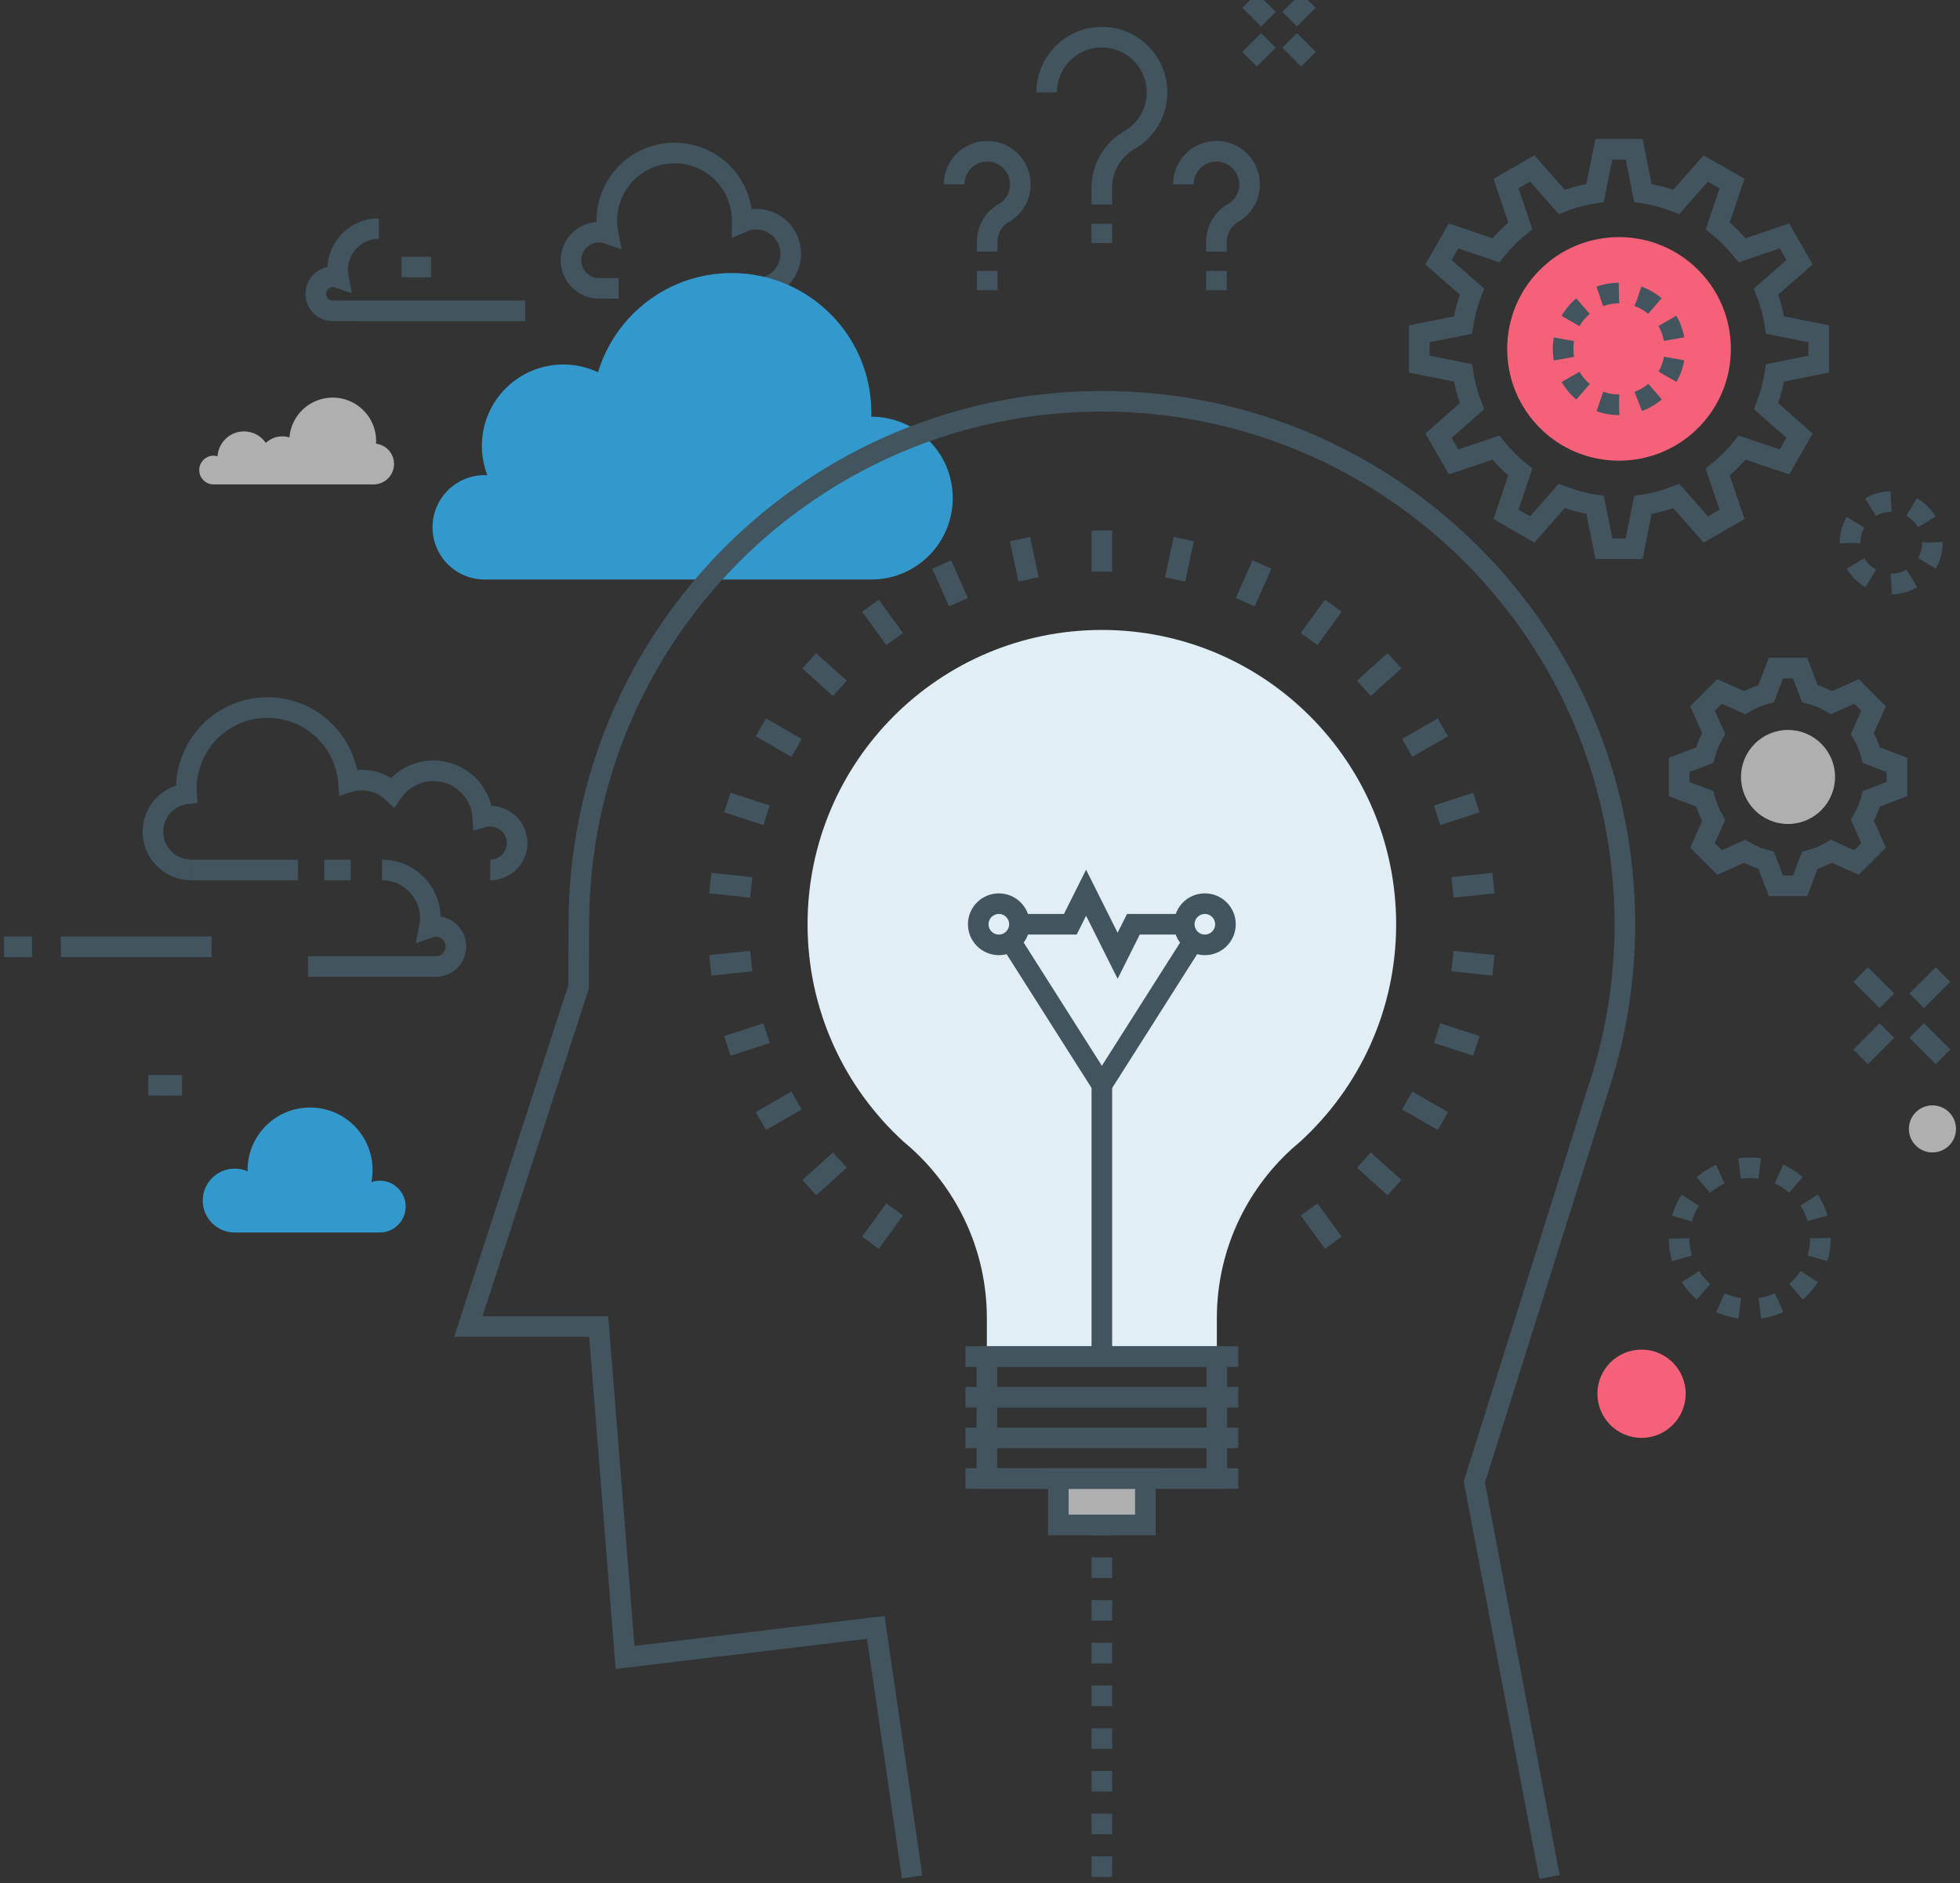 <?xml version="1.0" encoding="UTF-8"?>
<svg width="333px" height="320px" viewBox="0 0 333 320" version="1.1" xmlns="http://www.w3.org/2000/svg" xmlns:xlink="http://www.w3.org/1999/xlink">
    <rect x="0" y="0" width="333" height="320" fill="#333333" stroke="none"/>
    <!-- Generator: Sketch 42 (36781) - http://www.bohemiancoding.com/sketch -->
    <title>artificial-intelligence</title>
    <desc>Created with Sketch.</desc>
    <defs></defs>
    <g id="Page-1" stroke="none" stroke-width="1" fill="none" fill-rule="evenodd">
        <g id="illustrations" transform="translate(-12590, 0)">
            <g id="artificial-intelligence" transform="translate(12590, 0)">
                <g id="Group">
                    <path d="M105.103,48.996 L101.771,48.994 C99.142,48.994 97.003,46.858 97.003,44.226 C97.003,41.595 99.142,39.46 101.771,39.46 C102.312,39.46 102.83,39.549 103.314,39.72 C103.173,38.996 103.097,38.251 103.097,37.492 C103.097,31.137 108.242,25.995 114.597,25.995 C120.951,25.995 126.099,31.139 126.099,37.492 C126.099,37.578 126.093,37.658 126.093,37.743 C126.818,37.424 127.622,37.24 128.472,37.24 C131.722,37.24 134.349,39.871 134.349,43.116 C134.349,46.362 131.72,48.995 128.472,48.995" id="Shape" stroke="#42545E" stroke-width="3.5"></path>
                    <path d="M82.337,80.731 C82.497,80.731 82.653,80.749 82.796,80.756 C82.21,79.208 81.87,77.523 81.87,75.772 C81.87,68.127 88.059,61.933 95.718,61.933 C97.82,61.933 99.804,62.404 101.605,63.253 C104.531,53.492 113.603,46.394 124.314,46.394 C137.412,46.394 148.039,57.016 148.039,70.12 C148.039,70.352 148.025,70.579 148.025,70.801 L148.039,70.801 C155.682,70.801 161.869,76.991 161.869,84.635 C161.869,92.275 155.681,98.467 148.039,98.467 L82.337,98.467 C77.448,98.467 73.485,94.496 73.485,89.603 C73.485,84.701 77.448,80.731 82.337,80.731 Z" id="Shape" fill="#3399CC"></path>
                    <path d="M263.259,318.92 L250.486,251.815 L271.279,185.817 C274.375,176.778 276.062,167.1 276.062,157.036 C276.062,107.961 236.271,68.18 187.21,68.18 C138.14,68.18 98.347,107.961 98.347,157.036 L98.296,167.705 L79.569,225.4 L101.719,225.4 L106.192,281.619 L148.796,276.521 L154.97,318.919" id="Shape" stroke="#42545E" stroke-width="3.5"></path><!--голова-->
                    <g transform="translate(120, 90)">
                        <g transform="translate(65, 167)" id="Rectangle-path" fill="#42545E"><!--веревочка лампочки-->
                            <rect x="0.452" y="0.355" width="3.5" height="3.5"></rect>
                            <rect x="0.452" y="7.613" width="3.5" height="3.5"></rect>
                            <rect x="0.452" y="14.873" width="3.5" height="3.5"></rect>
                            <rect x="0.452" y="22.131" width="3.5" height="3.5"></rect>
                            <rect x="0.452" y="29.389" width="3.5" height="3.5"></rect>
                            <rect x="0.452" y="36.646" width="3.5" height="3.5"></rect>
                            <rect x="0.452" y="43.904" width="3.5" height="3.5"></rect>
                            <rect x="0.452" y="51.162" width="3.5" height="3.5"></rect>
                            <rect x="0.452" y="58.422" width="3.5" height="3.498"></rect>
                        </g>
                        <path d="M67.206,17.035 C39.587,17.043 17.202,39.428 17.202,67.045 C17.202,81.68 23.495,94.838 33.505,103.979 C33.98,104.391 34.46,104.801 34.937,105.219 C42.755,112.344 47.666,122.59 47.666,134 L47.666,140.504 L67.207,140.504 L86.74,140.504 L86.74,134 C86.74,122.59 91.65,112.344 99.469,105.219 C99.948,104.801 100.424,104.391 100.901,103.979 C110.909,94.838 117.204,81.68 117.204,67.045 C117.202,39.427 94.819,17.042 67.206,17.035 Z" id="Shape" fill="#E1EEF5"></path><!--тело лампочки-->
                        <rect id="Rectangle-path" fill="#AFAFAF" x="59.806" y="161.215" width="14.793" height="7.891"></rect><!--цоколь лампочки-->
                        <rect id="Rectangle-path" stroke="#42545E" stroke-width="3.5" x="47.665" y="140.504" width="39.074" height="20.711"></rect><!--цоколь лампочки-->
                        <g transform="translate(44, 140)" id="Shape" stroke="#42545E" stroke-width="3.5"><!--цоколь лампочки-->
                            <path d="M46.38,0.504 L0.024,0.504"></path>
                            <path d="M46.38,7.408 L0.024,7.408"></path>
                            <path d="M46.38,14.313 L0.024,14.313"></path>
                            <path d="M46.38,21.215 L0.024,21.215"></path>
                        </g>
                        <rect id="Rectangle-path" stroke="#42545E" stroke-width="3.5" x="59.806" y="161.215" width="14.793" height="7.891"></rect><!--цоколь лампочки-->
                        <g transform="translate(46, 61)" stroke="#42545E" stroke-width="3.5"><!--язычок лампочки-->
                            <path d="M21.202,33.354 L21.202,79.504" id="Shape"></path>
                            <polyline id="Shape" points="7.202 6.044 15.845 6.044 18.524 0.687 23.882 11.402 26.56 6.044 35.202 6.044"></polyline>
                            <polyline id="Shape" points="5.696 8.916 21.206 33.355 36.716 8.925"></polyline>
                            <circle id="Oval" cx="3.702" cy="6.044" r="3.5"></circle>
                            <circle id="Oval" cx="38.702" cy="6.044" r="3.5"></circle>
                        </g>
                        <g id="Shape" stroke="#42545E" stroke-width="3.5"><!--лучики лампочки-->
                            <path d="M67.202,7.138 L67.202,0.138"></path>
                            <path d="M79.655,8.448 L81.11,1.6"></path>
                            <path d="M91.565,12.317 L94.411,5.921"></path>
                            <path d="M102.409,18.578 L106.524,12.914"></path>
                            <path d="M111.716,26.957 L116.917,22.271"></path>
                            <path d="M119.077,37.087 L125.138,33.585"></path>
                            <path d="M124.169,48.527 L130.827,46.362"></path>
                            <path d="M126.772,60.775 L133.735,60.042"></path>
                            <path d="M126.772,73.297 L133.735,74.027"></path>
                            <path d="M124.169,85.545 L130.829,87.707"></path>
                            <path d="M119.077,96.984 L125.142,100.482"></path>
                            <path d="M111.716,107.115 L116.921,111.797"></path>
                            <path d="M102.411,115.494 L106.528,121.156"></path>
                            <path d="M54.749,8.448 L53.294,1.601"></path>
                            <path d="M42.841,12.318 L39.993,5.923"></path>
                            <path d="M31.997,18.579 L27.882,12.917"></path>
                            <path d="M22.692,26.958 L17.489,22.275"></path>
                            <path d="M15.331,37.088 L9.269,33.589"></path>
                            <path d="M10.239,48.528 L3.581,46.366"></path>
                            <path d="M7.636,60.777 L0.675,60.045"></path>
                            <path d="M7.636,73.299 L0.675,74.031"></path>
                            <path d="M10.239,85.547 L3.583,87.709"></path>
                            <path d="M15.333,96.986 L9.272,100.486"></path>
                            <path d="M22.694,107.115 L17.493,111.799"></path>
                            <path d="M31.999,115.494 L27.886,121.158"></path>
                        </g>
                    </g>
                    <g transform="translate(241, 25)" id="Shape">
                        <path d="M67.993,36.865 L67.993,31.712 L60.569,30.231 C60.268,28.258 59.749,26.358 59.048,24.551 L64.736,19.554 L62.175,15.09 L54.982,17.523 C53.753,15.995 52.363,14.604 50.836,13.376 L53.264,6.187 L48.805,3.621 L43.791,9.305 C41.988,8.606 40.092,8.09 38.125,7.789 L36.643,0.359 L31.489,0.359 L29.999,7.791 C28.03,8.093 26.138,8.61 24.335,9.31 L19.329,3.619 L14.87,6.188 L17.298,13.379 C15.765,14.607 14.372,15.998 13.15,17.525 L5.966,15.091 L3.39,19.555 L9.085,24.546 C8.382,26.356 7.856,28.26 7.56,30.234 L0.132,31.713 L0.132,36.866 L7.562,38.359 C7.857,40.329 8.382,42.221 9.083,44.026 L3.39,49.029 L5.966,53.486 L13.154,51.055 C14.375,52.586 15.765,53.976 17.3,55.199 L14.87,62.387 L19.329,64.96 L24.331,59.267 C26.138,59.967 28.032,60.491 30.005,60.788 L31.497,68.221 L36.643,68.221 L38.125,60.79 C40.094,60.494 41.992,59.972 43.795,59.272 L48.805,64.96 L53.264,62.387 L50.834,55.2 C52.361,53.976 53.752,52.587 54.979,51.054 L62.176,53.485 L64.737,49.028 L59.053,44.015 C59.75,42.214 60.268,40.327 60.569,38.362 L67.993,36.865 Z" stroke="#42545E" stroke-width="3.5"></path>
                        <path d="M34.071,53.277 C23.553,53.277 15.071,44.792 15.071,34.288 C15.071,23.782 23.553,15.288 34.071,15.288 C44.555,15.288 53.071,23.782 53.071,34.288 C53.071,44.792 44.556,53.277 34.071,53.277 Z" fill="#F46178"></path>
                        <path d="M34.071,43.779 C28.813,43.779 24.569,39.539 24.569,34.287 C24.569,29.033 28.813,24.791 34.071,24.791 C39.317,24.791 43.569,29.033 43.569,34.287 C43.569,39.539 39.317,43.779 34.071,43.779 Z" stroke="#42545E" stroke-width="3.5" stroke-dasharray="3.315,3.315"></path>
                    </g>
                    <g transform="translate(285, 113)" id="Shape">
                        <path d="M37.284,21.072 L37.284,16.961 L32.94,15.304 C32.594,14.003 32.077,12.774 31.417,11.636 L33.313,7.387 L30.413,4.484 L26.159,6.386 C25.03,5.721 23.798,5.207 22.493,4.864 L20.835,0.519 L16.728,0.519 L15.07,4.864 C13.769,5.208 12.537,5.721 11.404,6.386 L7.152,4.484 L4.25,7.387 L6.15,11.636 C5.488,12.774 4.97,14.003 4.627,15.305 L0.283,16.96 L0.283,21.072 L4.627,22.728 C4.971,24.033 5.488,25.265 6.15,26.396 L4.25,30.646 L7.152,33.546 L11.404,31.651 C12.539,32.311 13.769,32.829 15.07,33.173 L16.728,37.518 L20.835,37.518 L22.493,33.173 C23.798,32.828 25.028,32.31 26.159,31.651 L30.413,33.546 L33.313,30.646 L31.417,26.396 C32.077,25.265 32.595,24.033 32.94,22.728 L37.284,21.072 Z" stroke="#42545E" stroke-width="3.5"></path>
                        <path d="M18.782,27.004 C14.37,27.004 10.794,23.428 10.794,19.017 C10.794,14.609 14.37,11.028 18.782,11.028 C23.192,11.028 26.77,14.609 26.77,19.017 C26.771,23.428 23.192,27.004 18.782,27.004 Z" fill="#AFAFAF"></path>
                    </g>
                    <g transform="translate(162, 6)" id="Shape" stroke="#42545E" stroke-width="3.5">
                        <g transform="translate(15, 0)">
                            <path d="M10.194,28.737 L10.194,25.926 C10.194,22.572 11.958,19.624 14.612,17.967 C14.801,17.868 14.981,17.763 15.159,17.653 C17.813,15.995 19.577,13.046 19.577,9.694 C19.577,4.517 15.376,0.317 10.202,0.317 C5.03,0.317 0.827,4.517 0.827,9.694"></path>
                            <path d="M10.194,32.018 L10.194,35.299"></path>
                        </g>
                        <g transform="translate(0, 19)">
                            <g transform="translate(39, 0)">
                                <path d="M5.673,17.752 L5.673,16.066 C5.673,14.054 6.73,12.286 8.323,11.292 C8.432,11.233 8.542,11.17 8.653,11.104 C10.245,10.108 11.301,8.339 11.301,6.327 C11.301,3.222 8.781,0.702 5.676,0.702 C2.571,0.702 0.051,3.222 0.051,6.327"></path>
                                <path d="M5.673,21.036 L5.673,24.317"></path>
                            </g>
                            <g>
                                <path d="M5.724,17.752 L5.724,16.066 C5.724,14.054 6.781,12.286 8.374,11.292 C8.487,11.233 8.599,11.17 8.702,11.104 C10.296,10.108 11.354,8.339 11.354,6.327 C11.354,3.222 8.833,0.702 5.727,0.702 C2.621,0.702 0.102,3.222 0.102,6.327"></path>
                                <path d="M5.724,21.036 L5.724,24.317"></path>
                            </g>
                        </g>
                    </g>
                    <path d="M64.526,200.613 C64.026,200.613 63.547,200.697 63.102,200.853 C63.231,200.185 63.301,199.498 63.301,198.796 C63.301,192.929 58.551,188.181 52.686,188.181 C46.817,188.181 42.063,192.931 42.063,198.796 C42.063,198.876 42.071,198.95 42.071,199.028 C41.401,198.731 40.659,198.563 39.874,198.563 C36.874,198.563 34.448,200.991 34.448,203.987 C34.448,206.985 36.876,209.417 39.874,209.417 L64.526,209.415 C66.954,209.415 68.926,207.442 68.926,205.013 C68.927,202.586 66.954,200.613 64.526,200.613 Z" id="Shape" fill="#3399CC"></path>
                    <g transform="translate(25, 120)" id="Shape" stroke="#42545E" stroke-width="3.5">
                        <path d="M7.483,27.815 C3.891,27.815 0.981,24.908 0.981,21.314 C0.981,17.996 3.475,15.255 6.688,14.867 C6.67,14.586 6.661,14.306 6.661,14.02 C6.661,6.402 12.841,0.222 20.456,0.222 C27.698,0.222 33.626,5.794 34.206,12.883 C34.923,12.661 35.677,12.542 36.464,12.542 C38.491,12.542 40.325,13.332 41.696,14.619 C43.212,12.417 45.757,10.969 48.637,10.969 C53.108,10.97 56.764,14.456 57.039,18.863 C57.439,18.748 57.861,18.685 58.293,18.685 C60.82,18.685 62.857,20.729 62.859,23.251 C62.859,25.772 60.812,27.817 58.293,27.814"></path>
                        <path d="M27.325,44.223 L49.059,44.221 C50.934,44.221 52.459,42.698 52.459,40.821 C52.459,38.944 50.934,37.42 49.059,37.42 C48.672,37.42 48.303,37.484 47.957,37.606 C48.059,37.089 48.113,36.559 48.113,36.017 C48.113,31.483 44.441,27.816 39.91,27.816"></path>
                        <path d="M25.636,27.815 L7.483,27.815"></path>
                        <path d="M34.585,27.815 L30.101,27.815"></path>
                    </g>
                    <circle id="Oval" stroke="#42545E" stroke-width="3.5" stroke-dasharray="3.426,3.426" cx="297.282" cy="210.416" r="12"></circle>
                    <circle id="Oval" stroke="#42545E" stroke-width="3.5" stroke-dasharray="3.66,3.66" cx="321.317" cy="92.219" r="7"></circle>
                    <g transform="translate(212, 0)" id="Shape" stroke="#42545E" stroke-width="3.5">
                        <path d="M7.104,6.872 L10.302,10.067"></path>
                        <path d="M3.499,3.26 L0.302,0.08"></path>
                        <path d="M10.302,0.08 L7.104,3.26"></path>
                        <path d="M0.302,10.067 L3.499,6.872"></path>
                    </g>
                    <g transform="translate(316, 165)" id="Shape" stroke="#42545E" stroke-width="3.5">
                        <path d="M9.639,10.094 L14.113,14.568"></path>
                        <path d="M4.588,5.039 L0.113,0.586"></path>
                        <path d="M14.113,0.586 L9.639,5.039"></path>
                        <path d="M0.113,14.568 L4.588,10.094"></path>
                    </g>
                    <circle id="Oval" fill="#AFAFAF" cx="328.317" cy="191.816" r="4"></circle>
                    <circle id="Oval" fill="#F46178" cx="278.895" cy="236.813" r="7.5"></circle>
                    <g transform="translate(0, 160)" id="Shape" stroke="#42545E" stroke-width="3.5">
                        <path d="M10.341,0.875 L35.933,0.875"></path>
                        <path d="M0.683,0.875 L5.433,0.875"></path>
                    </g>
                    <path d="M25.188,184.414 L30.933,184.412" id="Shape" stroke="#42545E" stroke-width="3.5"></path>
                    <g transform="translate(53, 38)" id="Shape" stroke="#42545E" stroke-width="3.5">
                        <path d="M15.229,7.374 L20.233,7.373"></path>
                        <path d="M36.226,14.832 L3.556,14.831 C1.954,14.831 0.654,13.531 0.654,11.931 C0.654,10.328 1.955,9.029 3.556,9.029 C3.884,9.029 4.199,9.083 4.495,9.187 C4.411,8.747 4.362,8.292 4.362,7.832 C4.362,3.963 7.493,0.833 11.362,0.833"></path>
                    </g>
                    <path d="M63.89,75.386 C63.9,75.236 63.906,75.086 63.906,74.934 C63.906,70.859 60.599,67.553 56.527,67.553 C52.654,67.553 49.482,70.533 49.172,74.325 C48.789,74.206 48.385,74.142 47.965,74.142 C46.881,74.142 45.901,74.565 45.166,75.253 C44.355,74.075 42.994,73.301 41.453,73.301 C39.062,73.301 37.105,75.166 36.959,77.523 C36.744,77.461 36.52,77.428 36.289,77.428 C34.937,77.428 33.848,78.521 33.846,79.87 C33.846,81.218 34.942,82.312 36.289,82.31 L63.467,82.31 C65.387,82.31 66.944,80.755 66.944,78.833 C66.942,77.06 65.608,75.594 63.89,75.386 Z" id="Shape" fill="#AFAFAF"></path>
                </g>
            </g>
        </g>
    </g>
</svg>